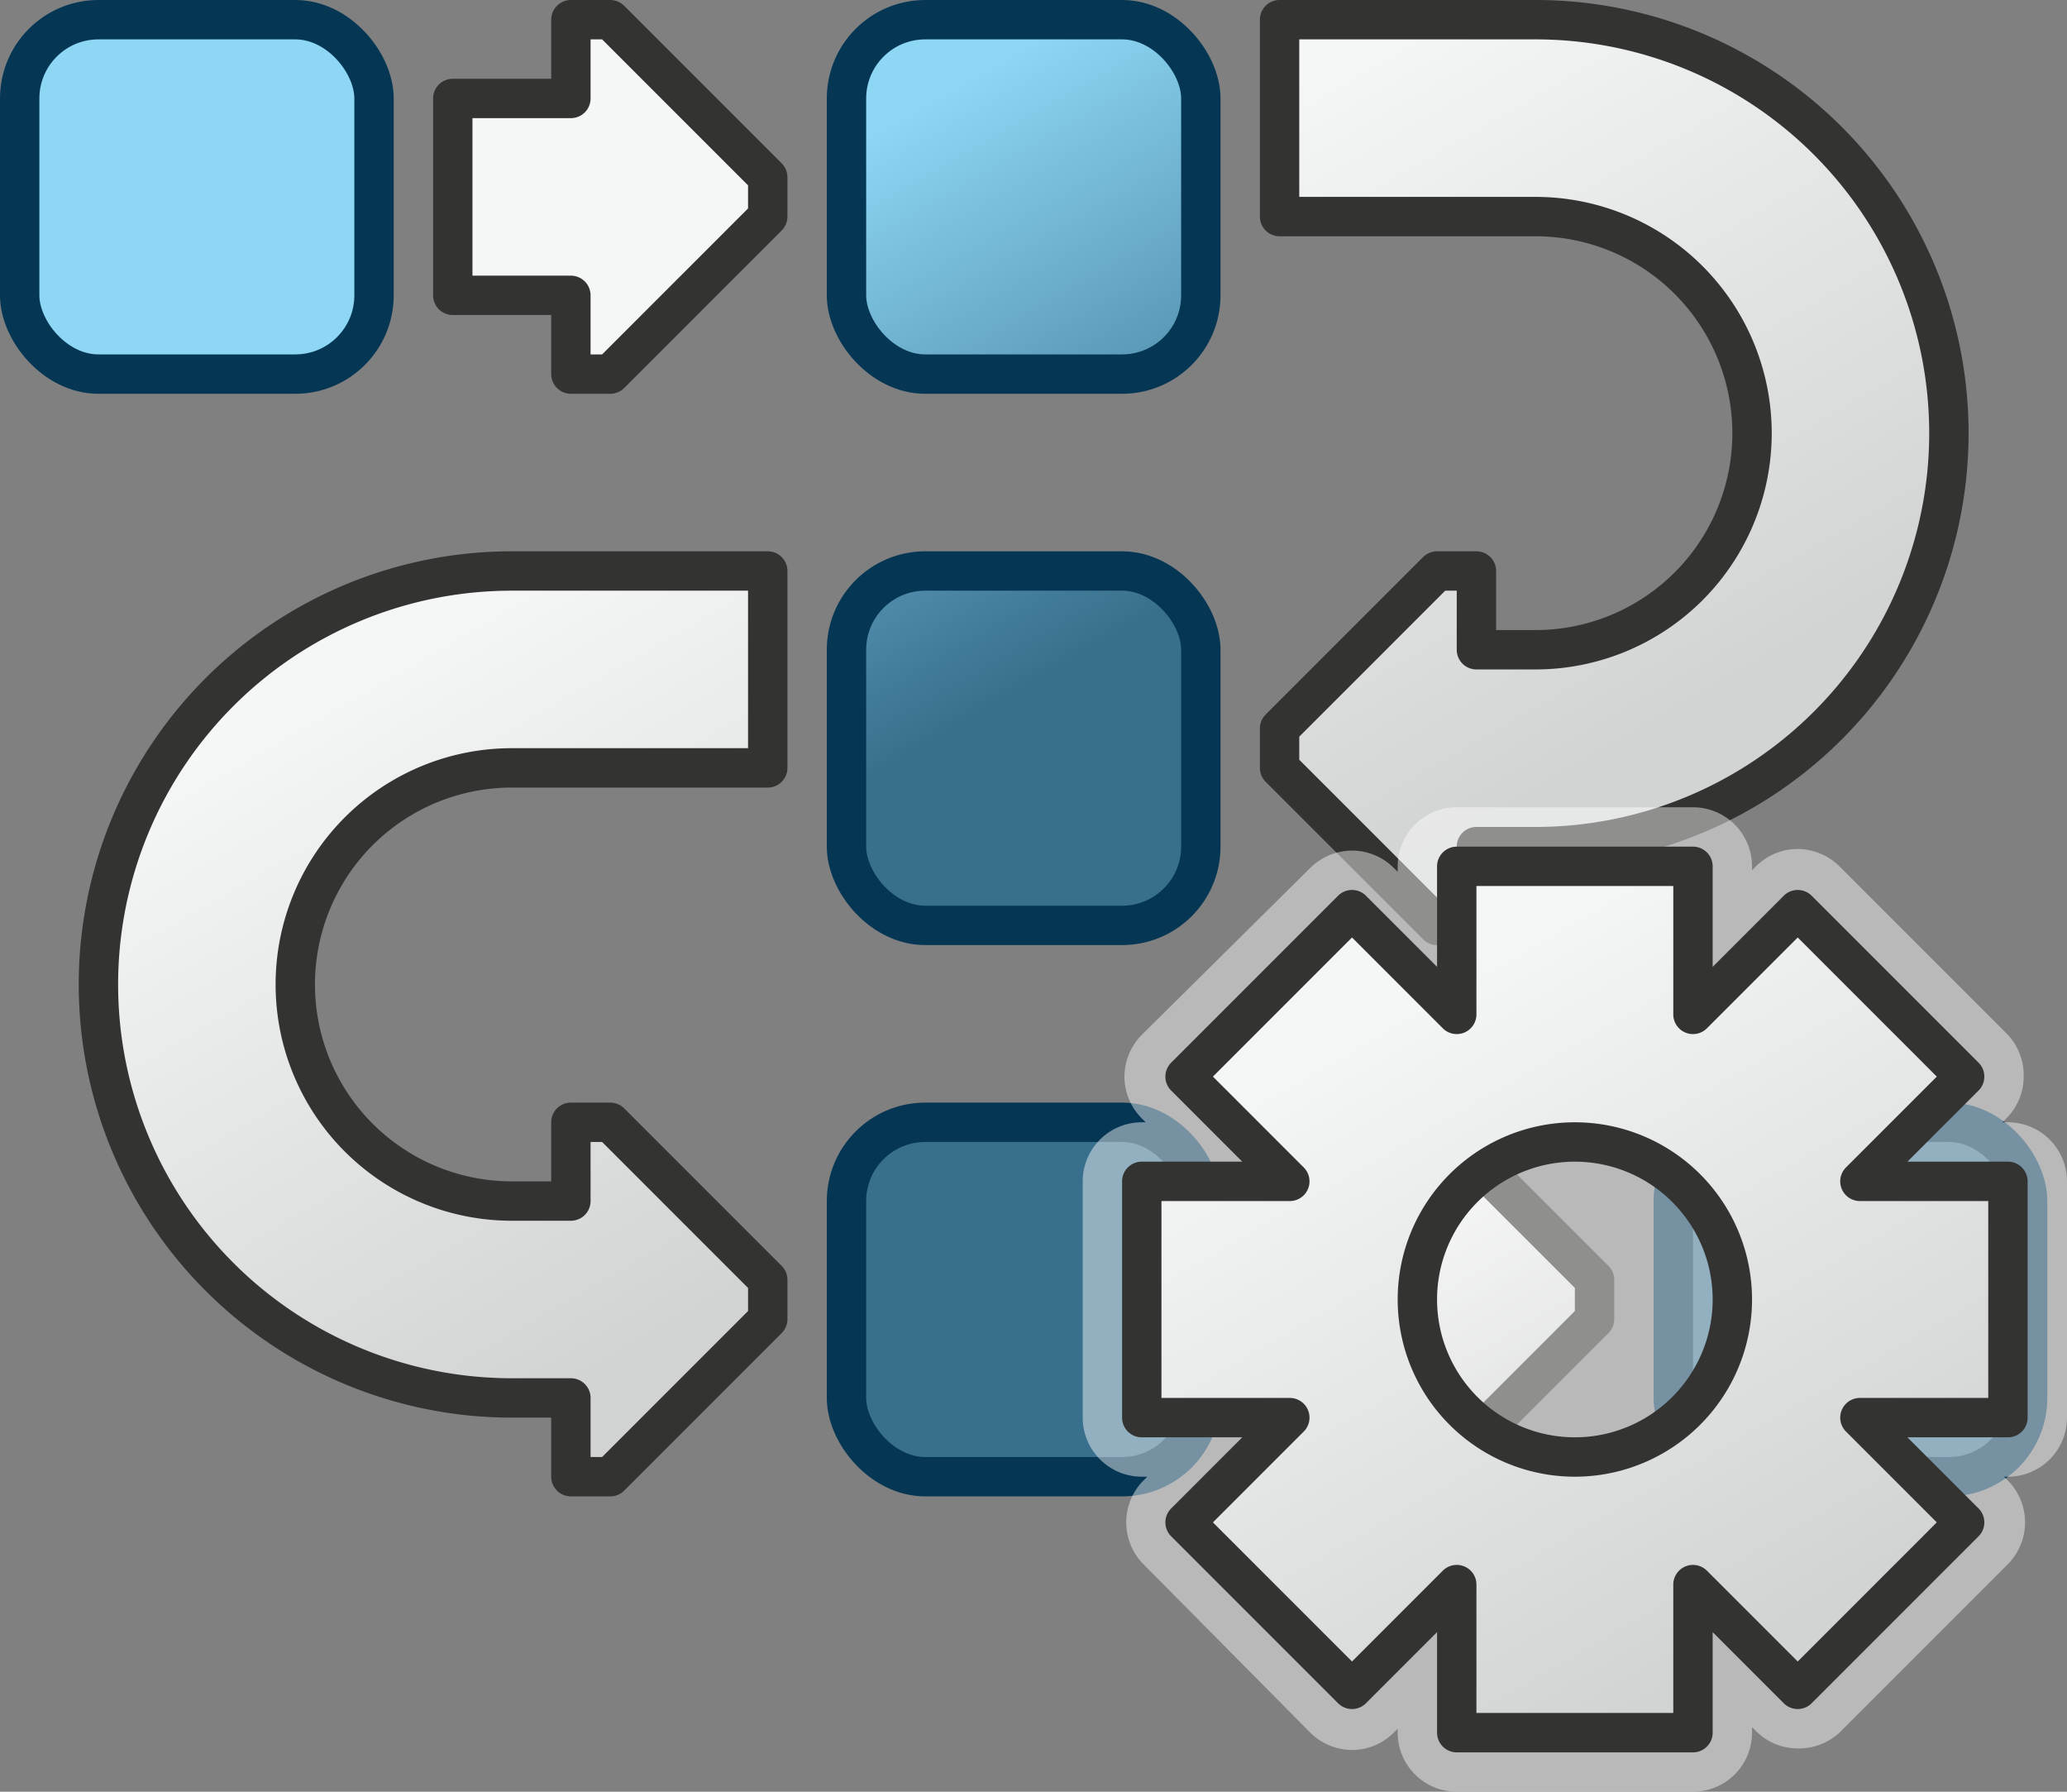 <svg id="Layer_3" data-name="Layer 3" xmlns="http://www.w3.org/2000/svg" xmlns:xlink="http://www.w3.org/1999/xlink" viewBox="0 0 52.5 45.5"><rect x="0" y="0" width="52.5" height="45.5" fill="#808080" stroke="none"/><defs><style>.SINGLE-Blue-Item-3{stroke:#053755;fill:url(#linear-gradient);}.SINGLE-Blue-Item-3,.SINGLE-White-Item-3,.cls-1,.cls-2,.cls-3,.cls-6{stroke-linecap:round;stroke-linejoin:round;}.SINGLE-White-Item-3,.cls-1,.cls-2,.cls-3,.cls-6{stroke:#333332;}.SINGLE-White-Item-3{fill:url(#linear-gradient-6);}.cls-1{fill:url(#linear-gradient-7);}.cls-2{fill:url(#linear-gradient-8);}.cls-3{fill:url(#linear-gradient-9);}.cls-4{opacity:0.45;}.cls-5{fill:#fff;}.cls-6{fill:url(#linear-gradient-10);}</style><linearGradient id="linear-gradient" x1="14.53" y1="24.11" x2="7.43" y2="11.82" gradientUnits="userSpaceOnUse"><stop offset="0" stop-color="#386f8d"/><stop offset="1" stop-color="#8dd7f4"/></linearGradient><linearGradient id="linear-gradient-6" x1="19.3" y1="15.18" x2="22.75" y2="21.16" gradientUnits="userSpaceOnUse"><stop offset="0" stop-color="#f5f6f6"/><stop offset="0.99" stop-color="#d2d3d3"/></linearGradient><linearGradient id="linear-gradient-7" x1="1.59" y1="-2.12" x2="-1.86" y2="-8.09" gradientTransform="translate(36 38)" gradientUnits="userSpaceOnUse"><stop offset="0.01" stop-color="#d2d3d3"/><stop offset="1" stop-color="#f5f6f6"/></linearGradient><linearGradient id="linear-gradient-8" x1="49.34" y1="30.89" x2="39.84" y2="14.44" gradientTransform="matrix(1, 0, 0, 1, 0, 0)" xlink:href="#linear-gradient-7"/><linearGradient id="linear-gradient-9" x1="29.96" y1="46.34" x2="39.35" y2="30.08" gradientTransform="matrix(-1, 0, 0, 1, 54, 0)" xlink:href="#linear-gradient-7"/><linearGradient id="linear-gradient-10" x1="41.48" y1="38.17" x2="50.96" y2="54.6" xlink:href="#linear-gradient-6"/></defs><rect class="SINGLE-Blue-Item-3" x="0.5" y="0.5" width="9" height="9" rx="2"/><rect class="SINGLE-Blue-Item-3" x="21.5" y="0.5" width="9" height="9" rx="2"/><rect class="SINGLE-Blue-Item-3" x="21.5" y="14.5" width="9" height="9" rx="2"/><rect class="SINGLE-Blue-Item-3" x="21.5" y="28.5" width="9" height="9" rx="2"/><rect class="SINGLE-Blue-Item-3" x="42.5" y="28.5" width="9" height="9" rx="2"/><polygon class="SINGLE-White-Item-3" points="11.5 2.5 11.5 7.5 14.5 7.5 14.5 9.5 15.5 9.5 19.5 5.5 19.5 4.5 15.5 0.5 14.5 0.5 14.5 2.5 11.5 2.5"/><polygon class="cls-1" points="32.5 30.5 32.5 35.5 35.5 35.5 35.5 37.5 36.5 37.5 40.5 33.5 40.5 32.5 36.5 28.5 35.5 28.5 35.5 30.5 32.5 30.5"/><path class="cls-2" d="M45,13.5H38.5v5H45a5.5,5.5,0,0,1,0,11H43.5v-2h-1l-4,4v1l4,4h1v-2H45a10.5,10.5,0,0,0,0-21Z" transform="translate(-6 -13)"/><path class="cls-3" d="M19,27.5h6.5v5H19a5.5,5.5,0,0,0,0,11h1.5v-2h1l4,4v1l-4,4h-1v-2H19a10.5,10.5,0,0,1,0-21Z" transform="translate(-6 -13)"/><g class="cls-4"><path class="cls-5" d="M43,58a1,1,0,0,1-1-1V55.66l-1,1a1,1,0,0,1-.71.29,1,1,0,0,1-.7-.29l-4.25-4.25a1,1,0,0,1-.29-.7,1,1,0,0,1,.29-.71l1-1H35a1,1,0,0,1-1-1V43a1,1,0,0,1,1-1h1.34l-1-1a1,1,0,0,1-.29-.71,1,1,0,0,1,.29-.7l4.25-4.25a1,1,0,0,1,.7-.29,1,1,0,0,1,.71.29l1,1V35a1,1,0,0,1,1-1h6a1,1,0,0,1,1,1v1.34l1-1a1,1,0,0,1,.71-.29,1,1,0,0,1,.7.29l4.25,4.25a1,1,0,0,1,.29.7,1,1,0,0,1-.29.71l-1,1H57a1,1,0,0,1,1,1v6a1,1,0,0,1-1,1H55.66l1,1a1,1,0,0,1,.29.71,1,1,0,0,1-.29.7l-4.25,4.25a1,1,0,0,1-.7.29,1,1,0,0,1-.71-.29l-1-1V57a1,1,0,0,1-1,1Z" transform="translate(-6 -13)"/><path class="cls-5" d="M49,34.5a.5.5,0,0,1,.5.5v2.55l1.8-1.8a.51.51,0,0,1,.36-.15.49.49,0,0,1,.35.15L56.25,40a.47.47,0,0,1,.15.35.49.49,0,0,1-.15.36l-1.8,1.8H57a.5.5,0,0,1,.5.5v6a.5.5,0,0,1-.5.5H54.45l1.8,1.8a.5.5,0,0,1,0,.71L52,56.25a.49.49,0,0,1-.35.15.51.51,0,0,1-.36-.15l-1.8-1.8V57a.5.5,0,0,1-.5.5H43a.5.5,0,0,1-.5-.5V54.45l-1.8,1.8a.51.51,0,0,1-.36.15.49.49,0,0,1-.35-.15L35.75,52a.5.5,0,0,1,0-.71l1.8-1.8H35a.5.5,0,0,1-.5-.5V43a.5.5,0,0,1,.5-.5h2.55l-1.8-1.8a.49.49,0,0,1-.15-.36.47.47,0,0,1,.15-.35L40,35.75a.49.49,0,0,1,.35-.15.51.51,0,0,1,.36.15l1.8,1.8V35a.5.5,0,0,1,.5-.5h6m0-1H43A1.5,1.5,0,0,0,41.5,35v.14l-.1-.1a1.5,1.5,0,0,0-1.06-.44,1.52,1.52,0,0,0-1.06.44L35,39.28a1.52,1.52,0,0,0-.44,1.06A1.5,1.5,0,0,0,35,41.4l.1.1H35A1.5,1.5,0,0,0,33.5,43v6A1.5,1.5,0,0,0,35,50.5h.14l-.1.1a1.51,1.51,0,0,0,0,2.12L39.28,57a1.52,1.52,0,0,0,1.06.44A1.5,1.5,0,0,0,41.4,57l.1-.1V57A1.5,1.5,0,0,0,43,58.5h6A1.5,1.5,0,0,0,50.5,57v-.14l.1.1a1.5,1.5,0,0,0,1.06.44A1.52,1.52,0,0,0,52.72,57L57,52.72a1.51,1.51,0,0,0,0-2.12l-.1-.1H57A1.5,1.5,0,0,0,58.5,49V43A1.5,1.5,0,0,0,57,41.5h-.14l.1-.1a1.5,1.5,0,0,0,.44-1.06A1.52,1.52,0,0,0,57,39.28L52.72,35a1.52,1.52,0,0,0-1.06-.44A1.5,1.5,0,0,0,50.6,35l-.1.1V35A1.5,1.5,0,0,0,49,33.5Z" transform="translate(-6 -13)"/></g><path class="cls-6" d="M57,43H53.24l2.66-2.66L51.66,36.1,49,38.76V35H43v3.76L40.34,36.1,36.1,40.34,38.76,43H35v6h3.76L36.1,51.66l4.24,4.24L43,53.24V57h6V53.24l2.66,2.66,4.24-4.24L53.24,49H57ZM46,50a4,4,0,1,1,4-4A4,4,0,0,1,46,50Z" transform="translate(-6 -13)"/></svg>